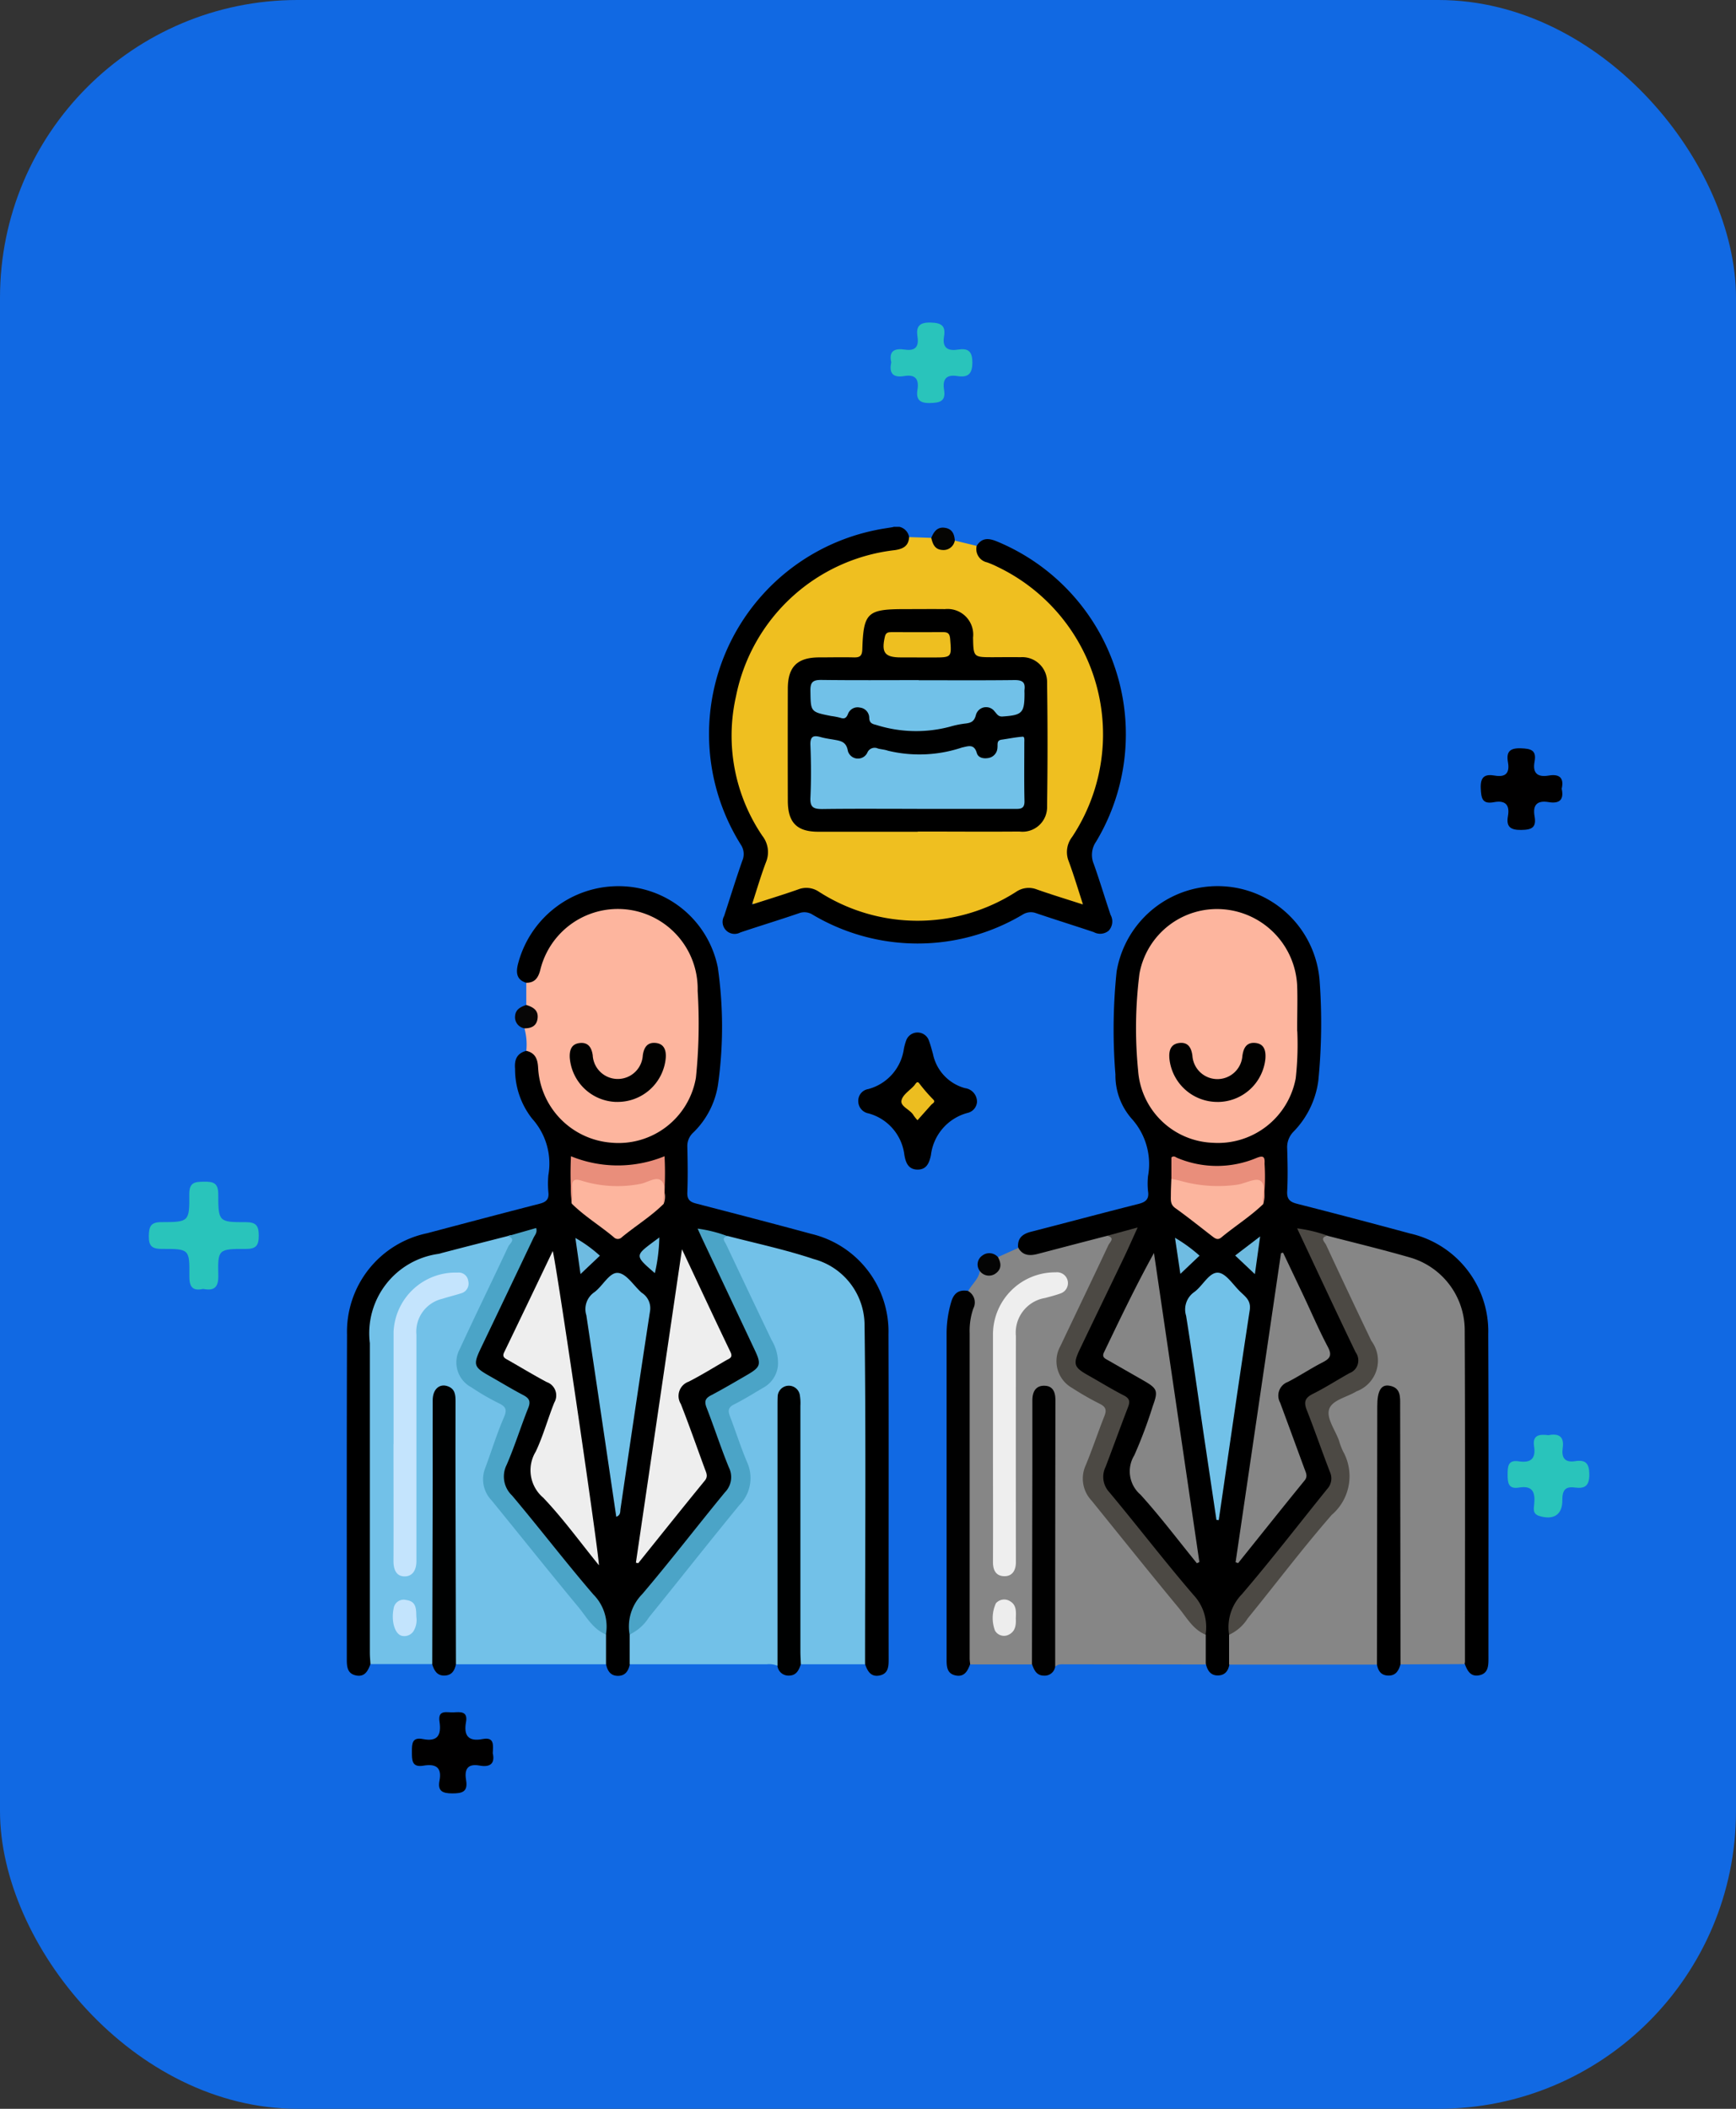 <svg xmlns="http://www.w3.org/2000/svg" xmlns:xlink="http://www.w3.org/1999/xlink" width="70" height="85" viewBox="0 0 70 85">
  <rect x="0" y="0" width="70" height="85" fill="#333333" stroke="none"/>
  <defs>
    <clipPath id="clip-path">
      <rect id="Rectángulo_37608" data-name="Rectángulo 37608" width="46.031" height="46.311" fill="none"/>
    </clipPath>
  </defs>
  <g id="Grupo_163999" data-name="Grupo 163999" transform="translate(-377 -5504)">
    <g id="Grupo_156312" data-name="Grupo 156312" transform="translate(-163 3797)">
      <rect id="Rectángulo_36766" data-name="Rectángulo 36766" width="70" height="85" rx="12" transform="translate(540 1707)" fill="#1169e3"/>
    </g>
    <g id="Grupo_156657" data-name="Grupo 156657" transform="translate(-563 -5412)">
      <g id="Grupo_156656" data-name="Grupo 156656" transform="translate(593 6270)">
        <path id="Trazado_127053" data-name="Trazado 127053" d="M15.507,123.96c-.454.1-.559-.113-.555-.537.012-1.063-.007-1.081-1.106-1.075-.409,0-.536-.124-.528-.529.007-.377.077-.553.512-.551,1.1,0,1.131-.018,1.119-1.119-.005-.5.239-.507.608-.511s.56.058.56.5c0,1.115.023,1.135,1.112,1.131.421,0,.521.15.522.541s-.1.541-.52.539c-1.11-.006-1.137.014-1.112,1.066.012.488-.169.631-.611.545" transform="translate(339.683 4573.993)" fill="#29c4bb"/>
        <path id="Trazado_127054" data-name="Trazado 127054" d="M213.642,151.161c.406-.078.632.057.565.517-.056.385.077.6.5.533s.57.088.573.537c0,.47-.189.578-.589.525-.383-.052-.5.115-.5.5.012.6-.357.826-.934.645-.274-.086-.214-.3-.2-.477.048-.472-.06-.76-.616-.666-.431.073-.457-.2-.456-.527s.014-.6.451-.53c.471.073.694-.1.616-.6-.075-.475.23-.5.582-.454" transform="translate(195.806 4552.685)" fill="#29c4bb"/>
        <path id="Trazado_127055" data-name="Trazado 127055" d="M210.718,69.268c.1.453-.1.608-.527.537-.46-.078-.648.111-.567.569s-.113.548-.542.553-.609-.127-.532-.557c.082-.459-.109-.648-.565-.562-.472.089-.513-.158-.531-.555-.021-.466.16-.588.566-.517.441.077.606-.106.531-.537-.072-.412.061-.579.521-.563.4.014.639.072.552.536s.115.639.567.563c.425-.072.632.081.526.534" transform="translate(199.254 4608.526)" fill="#010000"/>
        <path id="Trazado_127056" data-name="Trazado 127056" d="M55.04,186.64c.1.423-.11.578-.532.5-.5-.09-.614.169-.543.587.079.465-.146.537-.555.535-.39,0-.6-.091-.518-.511.108-.553-.169-.688-.645-.607s-.466-.225-.467-.559.007-.6.448-.512c.593.117.745-.168.665-.7-.077-.508.311-.362.569-.377.274-.016.579-.052.5.389-.1.545.092.8.67.687.482-.092.423.243.409.566" transform="translate(311.829 4530.025)" fill="#010000"/>
        <path id="Trazado_127057" data-name="Trazado 127057" d="M121.786,17.426c-.114-.483.153-.577.548-.518.41.061.572-.109.509-.513s.058-.588.522-.578c.427.009.623.119.548.558s.131.6.553.533c.391-.059.587.035.589.513s-.182.62-.608.553c-.45-.072-.6.133-.533.553.078.472-.175.526-.572.534-.424.009-.562-.151-.5-.54.068-.427-.09-.622-.535-.547s-.62-.106-.523-.547" transform="translate(261.153 4643.184)" fill="#29c4bb"/>
      </g>
      <g id="Grupo_157521" data-name="Grupo 157521" transform="translate(953.984 10937.235)">
        <g id="Grupo_157521-2" data-name="Grupo 157521" clip-path="url(#clip-path)">
          <path id="Trazado_129766" data-name="Trazado 129766" d="M7.237,54.715c-.385-.117-.42-.394-.341-.731a4.182,4.182,0,0,1,4.083-3.164,4.08,4.08,0,0,1,3.98,3.271,16.751,16.751,0,0,1,.009,4.73,3.413,3.413,0,0,1-1,1.933.73.73,0,0,0-.237.565c.014.614.024,1.231,0,1.844-.013.3.115.388.368.453,1.543.4,3.087.8,4.624,1.218a4.046,4.046,0,0,1,3.118,4.049c.015,4.365,0,8.731.007,13.1,0,.291-.012.579-.362.652s-.49-.172-.585-.452a1.028,1.028,0,0,1-.141-.75q0-6.195,0-12.39a2.987,2.987,0,0,0-2.405-3.2c-.958-.28-1.93-.507-2.889-.78-.342-.137-.706-.2-1.105-.31.428,1.013.9,1.957,1.345,2.907.29.611.563,1.229.861,1.837.272.554.193.789-.333,1.108-.433.263-.877.51-1.32.757a.447.447,0,0,0-.215.649c.29.744.545,1.5.838,2.246a.979.979,0,0,1-.189,1.064c-1.086,1.355-2.167,2.715-3.282,4.046a2.073,2.073,0,0,0-.54,1.727c-.026.367.1.749-.117,1.1-.055.26-.181.456-.476.456s-.421-.2-.476-.455c-.211-.346-.091-.728-.118-1.093A2,2,0,0,0,9.8,79.367c-1.086-1.253-2.081-2.584-3.161-3.842a1.338,1.338,0,0,1-.247-1.56c.282-.648.487-1.326.747-1.983.118-.3.081-.481-.218-.636-.422-.218-.828-.469-1.242-.7-.612-.348-.7-.611-.388-1.237.768-1.534,1.472-3.1,2.242-4.681-.387.157-.768.2-1.127.329-.992.277-1.994.518-2.984.8A3.027,3.027,0,0,0,1.2,67.935a3.153,3.153,0,0,0-.1.958q0,6.27,0,12.539c0,.255.057.529-.148.746-.1.276-.231.528-.582.455S0,82.277,0,81.985C0,77.625-.007,73.264.009,68.9A4.058,4.058,0,0,1,3.24,64.809c1.511-.4,3.019-.8,4.532-1.188.262-.068.39-.176.356-.464a3.769,3.769,0,0,1,0-.69,2.7,2.7,0,0,0-.652-2.272,3.209,3.209,0,0,1-.691-2.009c-.033-.372.073-.631.457-.73.477-.038.543.29.585.647a3.184,3.184,0,0,0,.94,2.048,2.964,2.964,0,0,0,3.323.658,2.949,2.949,0,0,0,1.933-2.743c.064-1.042.036-2.09.008-3.135a3.1,3.1,0,0,0-6.074-.83c-.19.6-.264.661-.717.615" transform="translate(0 -36.336)"/>
          <path id="Trazado_129767" data-name="Trazado 129767" d="M94.969,65.391c-.032-.38.178-.549.52-.636,1.44-.369,2.876-.755,4.318-1.118.3-.075.455-.188.4-.522a2.956,2.956,0,0,1,0-.6A2.722,2.722,0,0,0,99.55,60.2a2.64,2.64,0,0,1-.657-1.784,22.589,22.589,0,0,1,.047-4.142,4.127,4.127,0,0,1,8.189.4,23.294,23.294,0,0,1-.056,4,3.619,3.619,0,0,1-.99,2.037.891.891,0,0,0-.264.695c.016.569.03,1.139,0,1.706-.021.337.113.443.411.519q2.273.579,4.536,1.192a4.046,4.046,0,0,1,3.16,4.065c.019,4.366.006,8.732.008,13.1,0,.293-.026.576-.374.645s-.48-.189-.581-.46c-.2-.22-.143-.493-.143-.748,0-4.147-.039-8.294.015-12.44a3.137,3.137,0,0,0-2.462-3.176c-.956-.227-1.9-.489-2.85-.751-.341-.14-.705-.19-1.1-.315.438,1.03.912,1.985,1.365,2.949.294.624.574,1.256.882,1.874.222.446.149.691-.28.972-.449.294-.925.545-1.394.806a.463.463,0,0,0-.226.682c.3.723.532,1.472.822,2.2a1,1,0,0,1-.19,1.1c-1.093,1.345-2.146,2.724-3.275,4.04a2.043,2.043,0,0,0-.536,1.725c-.024.369.093.752-.118,1.1-.045.267-.182.447-.47.448s-.414-.2-.476-.451c-.218-.345-.1-.727-.124-1.093a2.008,2.008,0,0,0-.532-1.723c-1.088-1.269-2.1-2.6-3.183-3.876a1.264,1.264,0,0,1-.24-1.473c.286-.66.491-1.355.764-2.023a.449.449,0,0,0-.248-.668c-.423-.215-.828-.467-1.241-.7-.572-.327-.676-.576-.383-1.166.538-1.086,1.024-2.2,1.578-3.276.231-.45.419-.919.657-1.429-.379.1-.716.18-1.051.272-.868.235-1.734.476-2.606.691a1.2,1.2,0,0,1-.676.023c-.165-.055-.307-.145-.275-.359" transform="translate(-67.9 -36.341)"/>
          <path id="Trazado_129768" data-name="Trazado 129768" d="M63.095,1.594l.88.213a1.724,1.724,0,0,0,.889.735,7.647,7.647,0,0,1,3.873,9.5,6.562,6.562,0,0,1-.774,1.515,1,1,0,0,0-.119,1c.157.417.3.84.421,1.269s.015.525-.4.414a14.551,14.551,0,0,1-1.409-.434.95.95,0,0,0-.874.083,7.467,7.467,0,0,1-7.921.019,1.04,1.04,0,0,0-.963-.094c-.4.154-.812.284-1.225.4-.173.05-.377.153-.527.013s-.042-.349.012-.52c.114-.367.222-.737.367-1.092a1.142,1.142,0,0,0-.135-1.122,7.382,7.382,0,0,1-.324-7.637,7.289,7.289,0,0,1,5.385-3.934,1.4,1.4,0,0,0,1-.469l.892.031c.415.441.418.441.949.11" transform="translate(-38.578 -1.039)" fill="#efbf20"/>
          <path id="Trazado_129769" data-name="Trazado 129769" d="M40.017,117.561q0-.6,0-1.2c1.5-1.705,2.862-3.528,4.318-5.271a1.532,1.532,0,0,0,.291-1.7c-.222-.555-.4-1.128-.63-1.682a.522.522,0,0,1,.252-.764c.322-.178.644-.357.958-.552a1.145,1.145,0,0,0,.52-1.642q-.446-.985-.921-1.958c-.338-.689-.639-1.4-.98-2.084-.066-.133-.312-.429.151-.409,1.156.3,2.331.55,3.462.928a2.764,2.764,0,0,1,2.051,2.633c.06,4.565.021,9.131.02,13.7H46.926c-.2-.217-.148-.492-.148-.746q-.007-4.658,0-9.316a2.162,2.162,0,0,0-.058-.686c-.045-.137-.122-.262-.286-.259s-.225.138-.254.28a3.309,3.309,0,0,0-.031.644q0,4.682,0,9.363c0,.267.072.56-.162.783a.891.891,0,0,0-.449-.062l-5.514,0" transform="translate(-28.612 -71.713)" fill="#72c1e8"/>
          <path id="Trazado_129770" data-name="Trazado 129770" d="M124.829,117.537v-1.2c1.507-1.723,2.881-3.555,4.35-5.308a1.512,1.512,0,0,0,.286-1.623c-.223-.605-.429-1.217-.671-1.815a.458.458,0,0,1,.224-.651c.344-.2.7-.39,1.036-.6a1.128,1.128,0,0,0,.5-1.575c-.247-.579-.524-1.145-.8-1.711-.383-.788-.729-1.592-1.122-2.375-.076-.151-.278-.427.157-.424,1.1.286,2.2.55,3.293.865a3.055,3.055,0,0,1,2.248,2.891c.023,4.473.01,8.946.01,13.42a.465.465,0,0,1-.019.09l-2.584.012c-.216-.231-.15-.522-.15-.79q-.008-4.631,0-9.262a2.228,2.228,0,0,0-.053-.686c-.043-.135-.111-.266-.279-.262s-.229.135-.26.276a2.958,2.958,0,0,0-.035.643q0,4.654,0,9.308c0,.267.072.56-.165.781l-5.962,0" transform="translate(-89.253 -71.681)" fill="#868686"/>
          <path id="Trazado_129771" data-name="Trazado 129771" d="M89.761,100.739c.185.335.473.34.8.255q1.4-.368,2.8-.73c.442-.007.227.272.155.42-.312.651-.616,1.3-.925,1.957-.322.679-.666,1.348-.97,2.037a1.2,1.2,0,0,0,.5,1.7,10.216,10.216,0,0,0,.92.524.5.5,0,0,1,.282.743c-.237.583-.4,1.2-.664,1.766a1.321,1.321,0,0,0,.227,1.528c1.481,1.8,2.908,3.647,4.441,5.405q0,.6,0,1.2l-5.685-.006c-.137,0-.278-.018-.385.1-.221-.229-.152-.52-.153-.788q-.008-4.677,0-9.353a4.109,4.109,0,0,0-.019-.6c-.025-.168-.05-.362-.273-.36-.207,0-.267.181-.3.351a2.843,2.843,0,0,0-.032.6q0,4.654,0,9.307c0,.255.056.528-.145.747l-2.493,0a.793.793,0,0,1-.143-.61q-.005-6.424,0-12.847a2.058,2.058,0,0,1,.047-.549,1.79,1.79,0,0,0,0-1.039c.145-.282.427-.485.471-.824.646.069.646.069.737-.553l.824-.37" transform="translate(-62.691 -71.689)" fill="#868686"/>
          <path id="Trazado_129772" data-name="Trazado 129772" d="M12.778,116.286v1.2H6.733c-.25-.215-.172-.51-.173-.776q-.009-4.656,0-9.312a3.491,3.491,0,0,0-.024-.6c-.027-.155-.066-.319-.264-.32s-.258.153-.3.3a2.716,2.716,0,0,0-.042.689q0,4.61,0,9.22c0,.269.066.559-.15.791l-2.5,0c-.009-.153-.025-.305-.025-.458q0-6.238,0-12.476a3.231,3.231,0,0,1,2.765-3.6c.932-.246,1.866-.481,2.8-.72.206-.087.253.025.233.2a1,1,0,0,1-.134.342c-.572,1.088-1.038,2.227-1.609,3.315q-.1.183-.177.375c-.442,1.05-.283,1.455.708,2.035,1.279.748,1.159.354.66,1.83-.138.407-.294.808-.452,1.208a1.189,1.189,0,0,0,.223,1.287c1.474,1.769,2.857,3.613,4.4,5.327.041.046.07.1.111.147" transform="translate(-2.326 -71.638)" fill="#72c1e8"/>
          <path id="Trazado_129773" data-name="Trazado 129773" d="M59.332.414c-.023.359-.235.473-.572.525a7.38,7.38,0,0,0-6.407,5.884,7.188,7.188,0,0,0,1.062,5.634,1.062,1.062,0,0,1,.143,1.067c-.2.527-.359,1.072-.563,1.7.669-.217,1.273-.4,1.867-.61a.9.9,0,0,1,.824.089,7.355,7.355,0,0,0,7.975,0,.894.894,0,0,1,.823-.086c.589.207,1.187.389,1.859.606-.2-.617-.37-1.184-.574-1.738a.993.993,0,0,1,.135-.984A7.484,7.484,0,0,0,62.9,1.615a3.74,3.74,0,0,0-.422-.182.55.55,0,0,1-.422-.664c.2-.325.465-.322.795-.189A8.408,8.408,0,0,1,66.871,12.69a.938.938,0,0,0-.093.9c.241.679.447,1.369.677,2.051a.546.546,0,0,1-.078.639.535.535,0,0,1-.6.056c-.77-.258-1.547-.5-2.315-.76a.615.615,0,0,0-.555.056,8.283,8.283,0,0,1-8.467,0,.617.617,0,0,0-.555-.055c-.782.269-1.574.508-2.358.772a.484.484,0,0,1-.654-.662c.243-.743.473-1.49.732-2.227a.679.679,0,0,0-.056-.644A8.39,8.39,0,0,1,57.987.131c.225-.049.454-.079.681-.117a.51.51,0,0,1,.664.4" transform="translate(-36.658 0)"/>
          <path id="Trazado_129774" data-name="Trazado 129774" d="M25.214,57.007c.333,0,.476-.189.56-.5a3.219,3.219,0,0,1,6.35.826,21.329,21.329,0,0,1-.07,3.5,3.164,3.164,0,0,1-3.427,2.617,3.2,3.2,0,0,1-2.936-3.022c-.019-.354-.118-.592-.476-.68a2.471,2.471,0,0,0-.073-.9c.491-.383.491-.383.072-.943q0-.446,0-.893" transform="translate(-17.977 -38.628)" fill="#fdb59e"/>
          <path id="Trazado_129775" data-name="Trazado 129775" d="M85.712,108.029a.526.526,0,0,1,.223.711,2.771,2.771,0,0,0-.147.995q0,6.556,0,13.111c0,.076.013.152.019.229-.1.275-.233.527-.584.455s-.366-.357-.365-.648q0-6.562,0-13.124a4.5,4.5,0,0,1,.182-1.268c.1-.357.3-.52.668-.461" transform="translate(-60.673 -77.232)" fill="#010101"/>
          <path id="Trazado_129776" data-name="Trazado 129776" d="M77.149,74.322a.491.491,0,0,1-.383.446,2.006,2.006,0,0,0-1.476,1.705c-.065.293-.164.583-.542.579s-.477-.295-.528-.589a1.978,1.978,0,0,0-1.446-1.676.5.5,0,0,1-.413-.488.477.477,0,0,1,.4-.492A1.959,1.959,0,0,0,74.2,72.18a2.334,2.334,0,0,1,.1-.353.487.487,0,0,1,.9,0c.072.186.12.38.174.572a1.8,1.8,0,0,0,1.29,1.37.553.553,0,0,1,.484.549" transform="translate(-51.737 -51.144)"/>
          <path id="Trazado_129777" data-name="Trazado 129777" d="M60.941,132.748q0-5.231,0-10.463c0-.138,0-.277.007-.414a.45.45,0,0,1,.888-.058,1.984,1.984,0,0,1,.027.457q0,4.955,0,9.91c0,.168.012.337.018.505-.078.237-.179.455-.477.459a.447.447,0,0,1-.468-.4" transform="translate(-43.573 -86.84)" fill="#000101"/>
          <path id="Trazado_129778" data-name="Trazado 129778" d="M12.1,132.677q.009-3.754.018-7.508c0-1.044-.005-2.088,0-3.133,0-.451.284-.69.621-.559.286.111.3.35.3.607q-.005,1.981,0,3.962.006,3.316.016,6.633c-.05.264-.178.453-.474.455s-.408-.215-.484-.458" transform="translate(-8.655 -86.831)" fill="#000101"/>
          <path id="Trazado_129779" data-name="Trazado 129779" d="M96.936,132.7q.009-4.03.017-8.061c0-.86,0-1.72,0-2.58,0-.335.132-.6.5-.585.342.013.43.275.43.591q-.01,5.366-.01,10.732a.427.427,0,0,1-.451.361c-.3,0-.4-.223-.482-.459" transform="translate(-69.309 -86.853)" fill="#010101"/>
          <path id="Trazado_129780" data-name="Trazado 129780" d="M145.747,132.69q.006-5.207.013-10.414c0-.6.146-.876.473-.828.487.072.45.461.45.82q.006,5.207.014,10.413c-.071.245-.182.454-.478.454s-.426-.178-.472-.446" transform="translate(-104.209 -86.832)"/>
          <path id="Trazado_129781" data-name="Trazado 129781" d="M24.256,67.622c.257.082.485.2.457.519s-.24.424-.529.424a.454.454,0,0,1-.381-.494c.018-.272.228-.374.453-.449" transform="translate(-17.018 -48.35)" fill="#070606"/>
          <path id="Trazado_129782" data-name="Trazado 129782" d="M83.64.638a.46.46,0,0,1-.5.378C82.835,1,82.749.777,82.691.528c.1-.238.234-.445.534-.408s.4.242.415.518" transform="translate(-59.124 -0.083)" fill="#050503"/>
          <path id="Trazado_129783" data-name="Trazado 129783" d="M90.06,102.857c.148.253.17.5-.094.683a.458.458,0,0,1-.643-.13.433.433,0,0,1,.117-.6.462.462,0,0,1,.619.051" transform="translate(-63.814 -73.437)" fill="#040404"/>
          <path id="Trazado_129784" data-name="Trazado 129784" d="M24.146,102.433c.13.4,1.866,12.2,1.862,12.664-.766-.942-1.449-1.888-2.247-2.725a1.448,1.448,0,0,1-.3-1.858c.3-.632.485-1.321.747-1.974a.57.57,0,0,0-.306-.828c-.527-.28-1.038-.591-1.557-.886-.123-.07-.25-.121-.16-.308.65-1.348,1.3-2.7,1.959-4.084" transform="translate(-15.842 -73.24)" fill="#eee"/>
          <path id="Trazado_129785" data-name="Trazado 129785" d="M40.9,114.808l1.858-12.635c.688,1.461,1.313,2.805,1.955,4.141.108.225-.036.258-.166.332-.505.29-1,.6-1.518.864a.611.611,0,0,0-.317.9c.342.869.649,1.751.972,2.627.058.157.134.292-.007.464-.9,1.1-1.791,2.217-2.684,3.327l-.094-.023" transform="translate(-29.243 -73.054)" fill="#eee"/>
          <path id="Trazado_129786" data-name="Trazado 129786" d="M21.55,115.543c-.528-.217-.787-.713-1.122-1.117-1.181-1.423-2.333-2.869-3.5-4.3a1.223,1.223,0,0,1-.254-1.28c.257-.688.471-1.394.763-2.066.149-.343.036-.442-.243-.577a9.442,9.442,0,0,1-1.071-.624,1.136,1.136,0,0,1-.462-1.561c.636-1.379,1.306-2.741,1.948-4.116.053-.115.338-.3-.02-.418l1.144-.327c.058.181-.054.284-.108.4q-1.056,2.222-2.119,4.44c-.321.672-.291.764.343,1.122.454.256.9.53,1.361.771.246.129.314.255.2.53-.3.753-.541,1.533-.864,2.277a1.052,1.052,0,0,0,.216,1.243c1.108,1.315,2.154,2.682,3.275,3.985a1.84,1.84,0,0,1,.508,1.623" transform="translate(-11.098 -70.894)" fill="#4ba4c7"/>
          <path id="Trazado_129787" data-name="Trazado 129787" d="M43.9,99.53c-.29.056-.125.221-.07.338q.913,1.933,1.836,3.861a1.79,1.79,0,0,1,.254,1.009,1.142,1.142,0,0,1-.571.894c-.4.231-.785.479-1.2.685-.239.12-.251.255-.167.475.236.614.434,1.243.69,1.849a1.546,1.546,0,0,1-.306,1.732c-1.232,1.5-2.429,3.024-3.651,4.53a1.852,1.852,0,0,1-.778.689,1.854,1.854,0,0,1,.506-1.624c1.144-1.345,2.219-2.747,3.341-4.111a.87.87,0,0,0,.156-1c-.326-.793-.588-1.613-.9-2.411-.1-.261-.046-.38.189-.5.488-.257.964-.538,1.442-.815.547-.317.584-.429.319-.992q-1.038-2.205-2.081-4.408c-.071-.15-.138-.3-.229-.5a5.592,5.592,0,0,1,1.218.308" transform="translate(-28.534 -70.944)" fill="#4ba4c7"/>
          <path id="Trazado_129788" data-name="Trazado 129788" d="M35.037,115.339c-.4-2.714-.8-5.417-1.206-8.119a.823.823,0,0,1,.311-.92c.347-.246.61-.811.959-.787s.638.517.962.8a.735.735,0,0,1,.337.735c-.409,2.655-.8,5.314-1.191,7.971-.017.115.013.256-.171.324" transform="translate(-24.172 -75.441)" fill="#71c1e8"/>
          <path id="Trazado_129789" data-name="Trazado 129789" d="M35.438,93.027c-.512.508-1.129.883-1.681,1.34a.225.225,0,0,1-.327,0c-.549-.461-1.167-.835-1.681-1.34-.007-.013-.02-.027-.021-.04-.067-1.213-.111-1.15.977-.9a4.712,4.712,0,0,0,2.091-.069c.673-.152.691-.133.685.566a.832.832,0,0,1-.043.449" transform="translate(-22.665 -65.734)" fill="#fdb59e"/>
          <path id="Trazado_129790" data-name="Trazado 129790" d="M35.406,90.944c-.049-.316.13-.728-.081-.929s-.565.069-.856.121a4.862,4.862,0,0,1-2.348-.123c-.307-.1-.423-.044-.4.288.017.212,0,.427-.008.642a13.565,13.565,0,0,1-.041-1.922,4.989,4.989,0,0,0,3.773,0,13.1,13.1,0,0,1-.042,1.921" transform="translate(-22.633 -63.651)" fill="#e98e7b"/>
          <path id="Trazado_129791" data-name="Trazado 129791" d="M32.547,102.03l-.207-1.455a5.458,5.458,0,0,1,.988.715l-.781.74" transform="translate(-23.123 -71.911)" fill="#6ebbe1"/>
          <path id="Trazado_129792" data-name="Trazado 129792" d="M42.049,101.94c-.809-.7-.809-.7-.05-1.269l.23-.17a7.016,7.016,0,0,1-.18,1.439" transform="translate(-29.627 -71.858)" fill="#6fbde2"/>
          <path id="Trazado_129793" data-name="Trazado 129793" d="M118.171,58.974a12.4,12.4,0,0,1-.063,1.9,3.189,3.189,0,0,1-3.36,2.6,3.137,3.137,0,0,1-2.995-2.907,17.446,17.446,0,0,1,.054-3.91,3.176,3.176,0,0,1,3.365-2.595,3.239,3.239,0,0,1,2.994,3.08c.02.553,0,1.107,0,1.834" transform="translate(-79.845 -38.647)" fill="#fdb59e"/>
          <path id="Trazado_129794" data-name="Trazado 129794" d="M110.791,115.2c-.753-.925-1.473-1.881-2.273-2.764a1.236,1.236,0,0,1-.251-1.585,18.434,18.434,0,0,0,.744-1.979c.229-.632.194-.714-.408-1.057-.467-.266-.933-.534-1.4-.8-.124-.07-.25-.124-.159-.312.643-1.338,1.282-2.679,2.017-4.008l1.831,12.458-.1.046" transform="translate(-76.514 -73.425)" fill="#868686"/>
          <path id="Trazado_129795" data-name="Trazado 129795" d="M125.747,115.134l1.832-12.46.083-.019q.41.862.82,1.725c.327.693.629,1.4.987,2.077.176.333.087.466-.211.618-.478.244-.926.545-1.4.789a.587.587,0,0,0-.316.834c.331.891.657,1.784.985,2.675.058.156.14.3,0,.467-.9,1.105-1.787,2.218-2.678,3.328l-.1-.034" transform="translate(-89.909 -73.398)" fill="#868686"/>
          <path id="Trazado_129796" data-name="Trazado 129796" d="M128.733,99.522c-.33.079-.106.258-.052.374q.9,1.937,1.825,3.867a1.321,1.321,0,0,1-.6,2.032c-.387.241-1,.347-1.109.74-.1.351.247.82.4,1.237a3.014,3.014,0,0,0,.16.431,2.053,2.053,0,0,1-.452,2.574c-1.176,1.349-2.255,2.782-3.386,4.17a1.735,1.735,0,0,1-.749.659,1.894,1.894,0,0,1,.508-1.626c1.187-1.384,2.3-2.83,3.447-4.25a.625.625,0,0,0,.112-.68c-.322-.829-.609-1.671-.936-2.5-.127-.32-.076-.492.241-.65.507-.254.986-.562,1.481-.839a.546.546,0,0,0,.25-.835c-.792-1.643-1.56-3.3-2.361-5a5.81,5.81,0,0,1,1.22.292" transform="translate(-89.192 -70.949)" fill="#4c4944"/>
          <path id="Trazado_129797" data-name="Trazado 129797" d="M106.431,115.5c-.515-.211-.766-.7-1.093-1.09-1.183-1.429-2.342-2.878-3.509-4.32a1.29,1.29,0,0,1-.234-1.412c.271-.651.492-1.322.752-1.978.1-.243.07-.381-.182-.505a11.735,11.735,0,0,1-1.118-.641,1.24,1.24,0,0,1-.472-1.682c.645-1.359,1.3-2.715,1.939-4.076.054-.113.285-.294-.05-.374l1.229-.336c-.207.453-.373.834-.553,1.21-.589,1.231-1.186,2.458-1.774,3.69-.292.61-.247.736.33,1.06.481.27.951.562,1.442.813.237.121.25.251.165.472-.308.8-.6,1.609-.905,2.409a.9.9,0,0,0,.147,1.012c1.148,1.376,2.239,2.8,3.408,4.158a1.89,1.89,0,0,1,.477,1.591" transform="translate(-71.803 -70.846)" fill="#4c4944"/>
          <path id="Trazado_129798" data-name="Trazado 129798" d="M119.9,115.447q-.257-1.725-.514-3.449c-.235-1.594-.453-3.19-.71-4.781a.855.855,0,0,1,.33-.954c.345-.25.6-.806.964-.779.323.023.612.509.917.791.211.2.412.351.355.724-.433,2.817-.836,5.638-1.249,8.458l-.094-.009" transform="translate(-84.834 -75.42)" fill="#71c1e8"/>
          <path id="Trazado_129799" data-name="Trazado 129799" d="M120.309,93.027c-.518.5-1.132.882-1.683,1.34-.143.119-.247.05-.363-.04-.5-.385-.988-.778-1.5-1.144-.207-.149-.175-.337-.175-.531,0-.214.012-.428.019-.642.221-.154.444-.049.662,0A5.04,5.04,0,0,0,119.718,92c.583-.153.637-.1.63.487a1.22,1.22,0,0,1-.039.541" transform="translate(-83.36 -65.726)" fill="#fcb59e"/>
          <path id="Trazado_129800" data-name="Trazado 129800" d="M120.362,90.969c-.065-.324.15-.777-.117-.945-.194-.121-.6.109-.91.16a5.566,5.566,0,0,1-2.316-.156c-.118-.031-.238-.051-.357-.077V89.09c.1-.093.174-.008.251.022a4.123,4.123,0,0,0,3.172,0c.279-.115.353-.063.334.223a8.389,8.389,0,0,1-.056,1.631" transform="translate(-83.413 -63.669)" fill="#e98e7b"/>
          <path id="Trazado_129801" data-name="Trazado 129801" d="M126.482,101.876l-.795-.751,1.007-.769c-.076.547-.138.987-.212,1.52" transform="translate(-89.866 -71.754)" fill="#6ebbe0"/>
          <path id="Trazado_129802" data-name="Trazado 129802" d="M118.161,101.27l-.773.734-.216-1.455a6.136,6.136,0,0,1,.99.721" transform="translate(-83.777 -71.892)" fill="#6fbce2"/>
          <path id="Trazado_129803" data-name="Trazado 129803" d="M67.624,20.612c-1.337,0-2.675,0-4.012,0-.863,0-1.224-.372-1.226-1.245q-.006-2.26,0-4.519c0-.886.381-1.26,1.264-1.263.461,0,.923-.011,1.383,0,.242.007.347-.042.356-.323.048-1.485.2-1.623,1.716-1.623.538,0,1.076-.006,1.614,0a1.033,1.033,0,0,1,1.136,1.147c.016.792.016.792.8.792.369,0,.738-.008,1.107,0A1,1,0,0,1,72.84,14.6q.036,2.49,0,4.98a.991.991,0,0,1-1.114,1.024c-1.368.011-2.736,0-4.1,0" transform="translate(-44.603 -8.322)"/>
          <path id="Trazado_129804" data-name="Trazado 129804" d="M91.413,112.393q0-2.235,0-4.471a2.508,2.508,0,0,1,2.539-2.5.438.438,0,0,1,.185.851c-.2.073-.41.126-.617.182a1.415,1.415,0,0,0-1.183,1.527q-.005,4.378,0,8.757c0,.123,0,.246,0,.369,0,.316-.136.569-.471.562s-.455-.245-.453-.573c.007-1.567,0-3.134,0-4.7" transform="translate(-65.358 -75.373)" fill="#eee"/>
          <path id="Trazado_129805" data-name="Trazado 129805" d="M92.311,152.453c.011.267,0,.53-.279.673a.419.419,0,0,1-.561-.162,1.432,1.432,0,0,1,.037-1.1.442.442,0,0,1,.587-.074c.244.15.226.414.217.662" transform="translate(-65.335 -108.474)" fill="#ededed"/>
          <path id="Trazado_129806" data-name="Trazado 129806" d="M6.606,112.383c0-1.507,0-3.014,0-4.521a2.5,2.5,0,0,1,2.585-2.39.387.387,0,0,1,.426.338.406.406,0,0,1-.3.5c-.247.08-.5.138-.749.219a1.358,1.358,0,0,0-1.041,1.442q0,4.405,0,8.811c0,.108,0,.215,0,.323,0,.333-.139.616-.483.612s-.444-.3-.442-.629c.007-1.568,0-3.137,0-4.705" transform="translate(-4.72 -75.412)" fill="#c4e4fd"/>
          <path id="Trazado_129807" data-name="Trazado 129807" d="M7.469,152.484a.869.869,0,0,1-.086.492.444.444,0,0,1-.5.246c-.288-.068-.439-.595-.334-1.1a.408.408,0,0,1,.51-.343c.432.055.394.4.408.7" transform="translate(-4.661 -108.521)" fill="#c3e4fd"/>
          <path id="Trazado_129808" data-name="Trazado 129808" d="M33.411,75.365a1.935,1.935,0,0,1-1.872-1.8c-.01-.3.074-.533.393-.573.341-.042.486.166.534.487a1.011,1.011,0,0,0,2.019.009c.046-.325.187-.536.525-.5s.425.3.4.611a1.945,1.945,0,0,1-2,1.764" transform="translate(-22.55 -52.184)" fill="#010100"/>
          <path id="Trazado_129809" data-name="Trazado 129809" d="M79.112,80.083a1.576,1.576,0,0,1-.157-.194c-.132-.236-.53-.351-.49-.591s.336-.412.517-.617c.056-.063.109-.2.2-.084a6.946,6.946,0,0,0,.569.656c.1.1-.034.152-.09.214l-.548.615" transform="translate(-56.1 -56.165)" fill="#ecbd20"/>
          <path id="Trazado_129810" data-name="Trazado 129810" d="M118.309,75.362a1.944,1.944,0,0,1-1.94-1.732c-.032-.327.042-.61.413-.646.336-.032.47.188.513.513a1.01,1.01,0,0,0,2.015.011c.043-.318.166-.551.506-.525.374.028.446.31.422.638a1.937,1.937,0,0,1-1.928,1.742" transform="translate(-83.198 -52.181)" fill="#010100"/>
          <path id="Trazado_129811" data-name="Trazado 129811" d="M69.893,32.547c-1.275,0-2.551-.01-3.826.007-.344,0-.494-.064-.476-.451.032-.705.029-1.414,0-2.12-.015-.363.12-.412.42-.327.176.05.361.073.542.105.267.048.486.081.549.453a.421.421,0,0,0,.782.074.317.317,0,0,1,.43-.173c.133.035.275.042.4.087a5.405,5.405,0,0,0,2.987-.127c.253-.053.49-.159.6.222.057.195.271.236.469.2a.437.437,0,0,0,.363-.419c.017-.127-.043-.29.167-.32.286-.04.569-.1.856-.12.08,0,.06.156.06.244,0,.783-.011,1.567.007,2.35.008.339-.192.317-.417.317q-1.959,0-3.918,0" transform="translate(-46.897 -21.179)" fill="#71c1e8"/>
          <path id="Trazado_129812" data-name="Trazado 129812" d="M69.965,21.68c1.29,0,2.579.009,3.869-.007.3,0,.433.083.394.388a1.065,1.065,0,0,0,0,.138c0,.8-.087.887-.882.942-.182.013-.226-.1-.321-.2a.426.426,0,0,0-.761.156c-.071.259-.208.3-.412.327a3.681,3.681,0,0,0-.63.128,5.325,5.325,0,0,1-2.983-.074c-.161-.037-.269-.082-.272-.29a.42.42,0,0,0-.376-.406.412.412,0,0,0-.484.265c-.069.167-.151.2-.311.144a2.892,2.892,0,0,0-.361-.069c-.846-.167-.827-.168-.84-1.026-.006-.361.123-.432.454-.428,1.3.017,2.61.007,3.915.007" transform="translate(-46.901 -15.496)" fill="#71c1e8"/>
          <path id="Trazado_129813" data-name="Trazado 129813" d="M77.3,15.9h-.642c-.655,0-.8-.189-.652-.834.036-.162.124-.185.258-.185.7,0,1.407.005,2.11,0,.2,0,.25.09.265.275.062.747.068.746-.7.746H77.3" transform="translate(-54.31 -10.636)" fill="#eebf20"/>
        </g>
      </g>
    </g>
  </g>
</svg>
